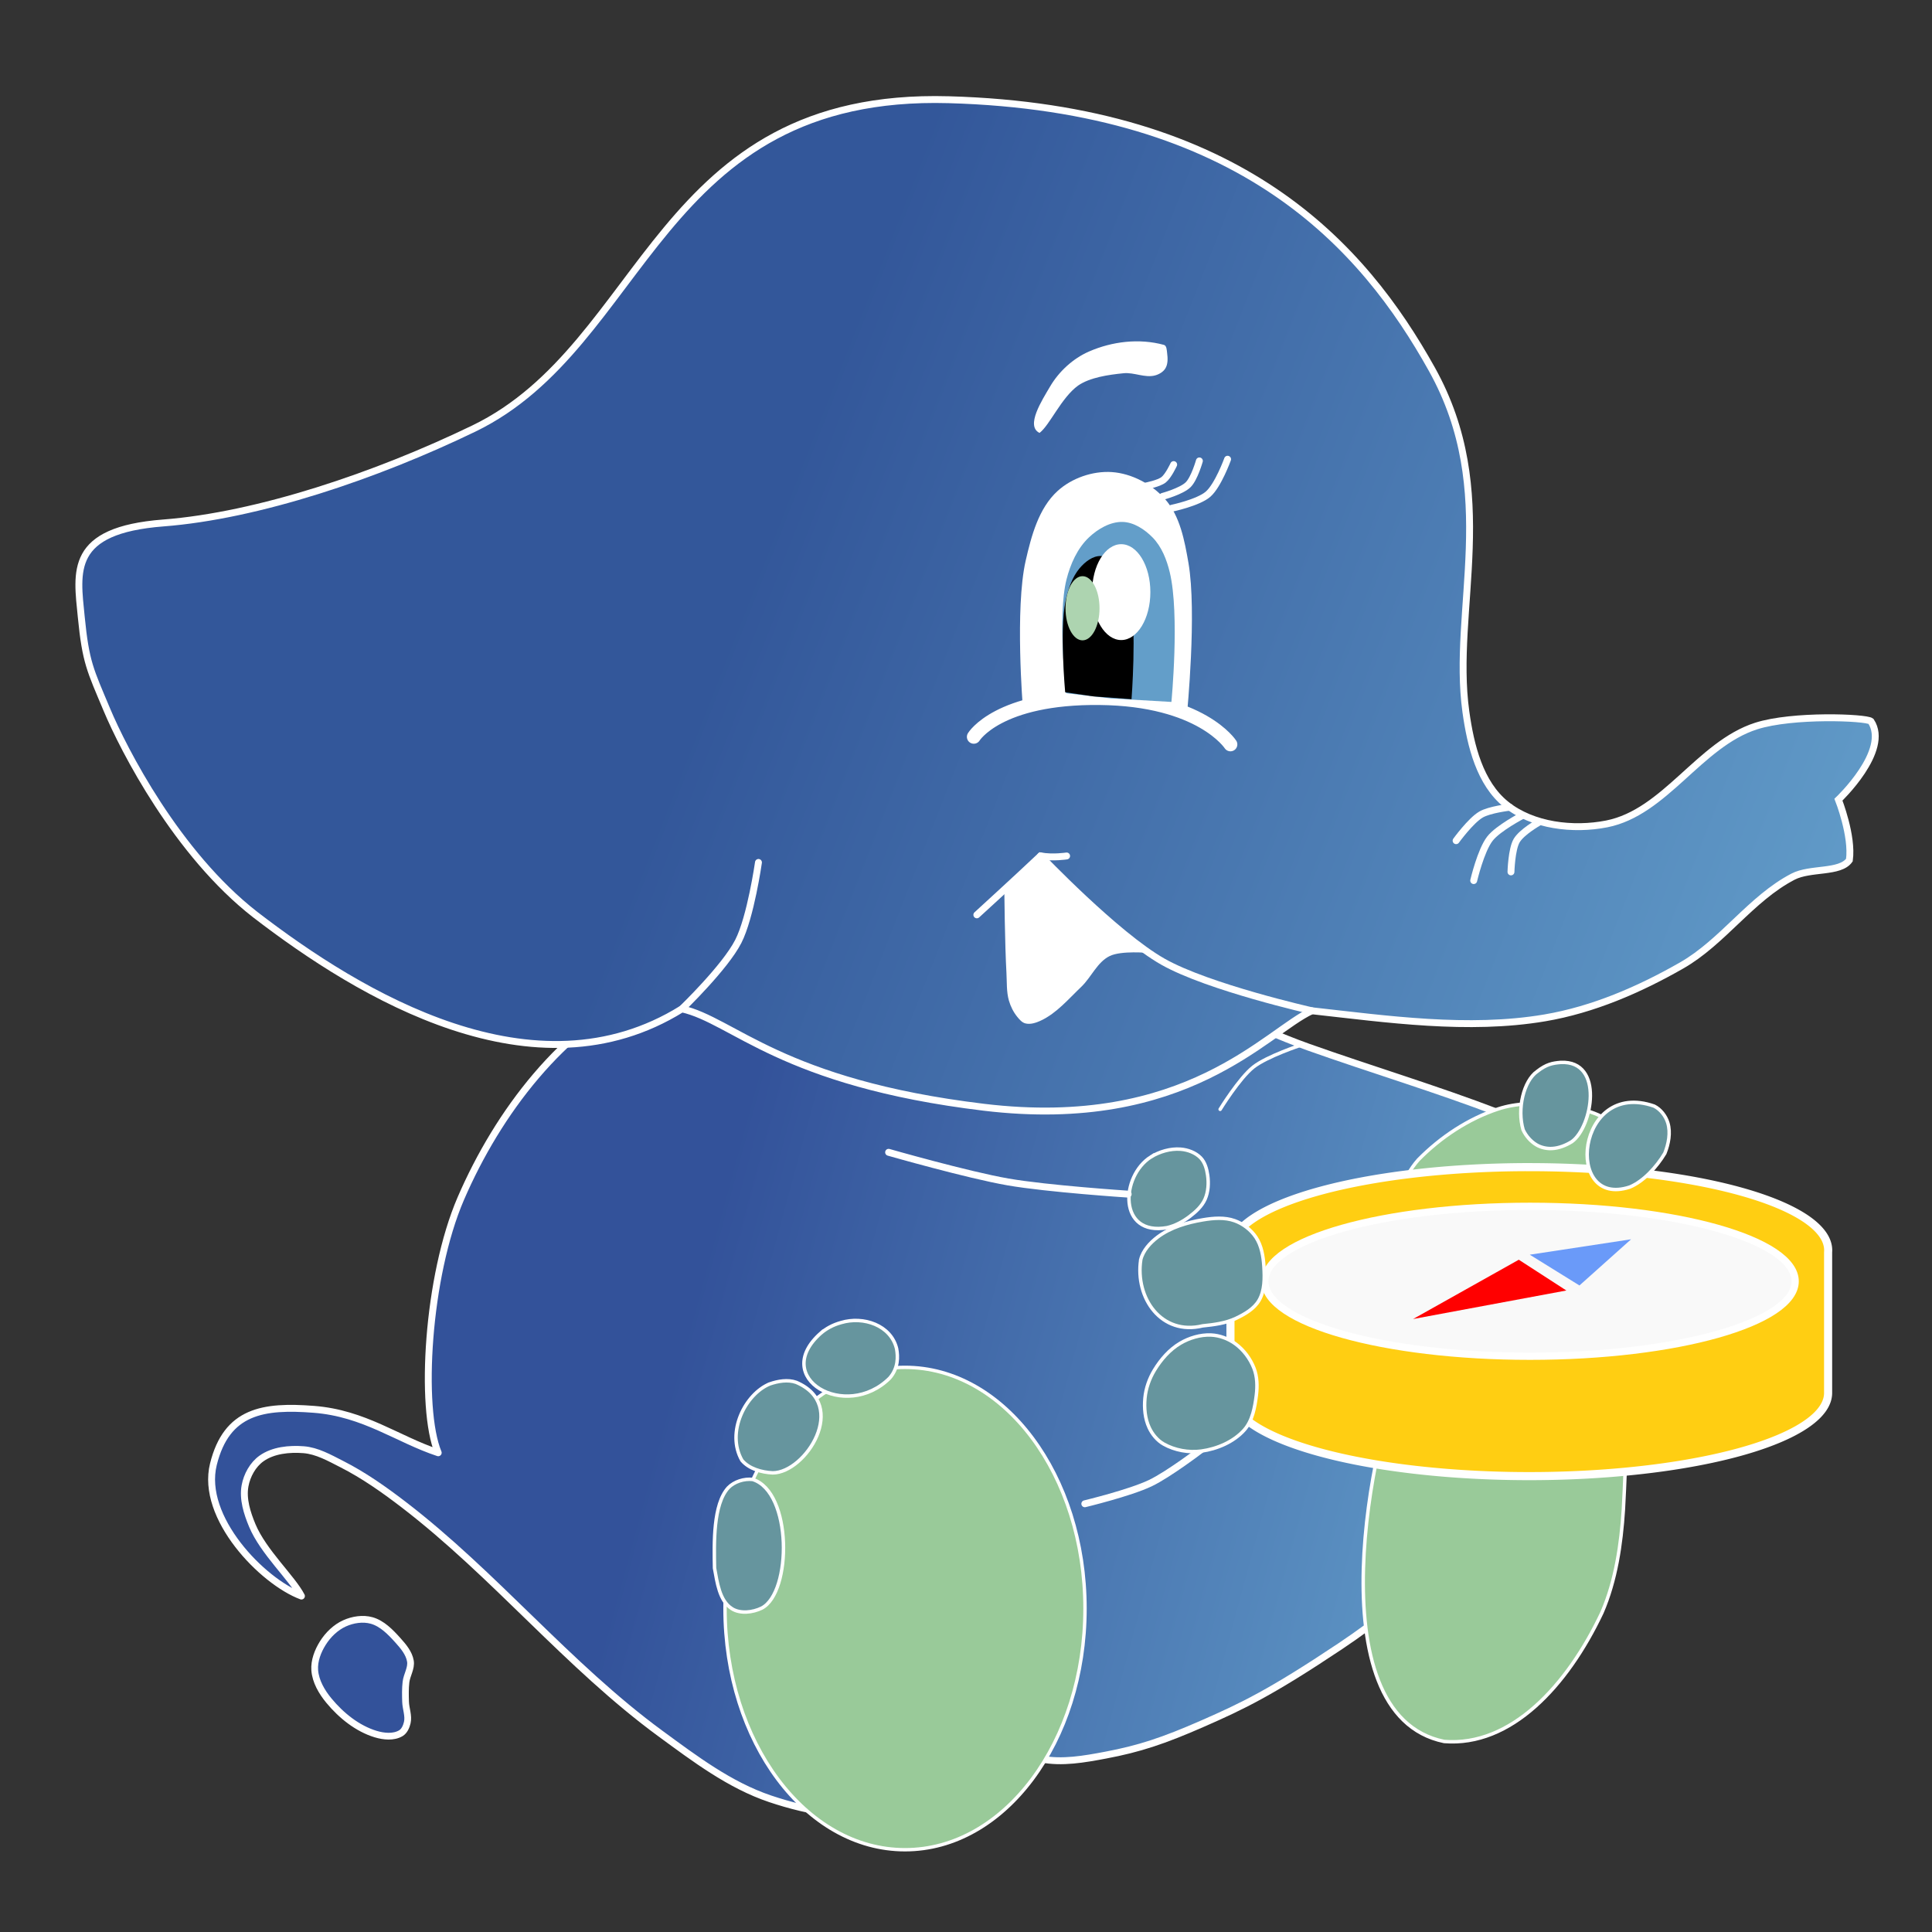 <?xml version="1.0" encoding="UTF-8" standalone="no"?>
<svg
   xmlns:dc="http://purl.org/dc/elements/1.1/"
   xmlns:cc="http://creativecommons.org/ns#"
   xmlns:rdf="http://www.w3.org/1999/02/22-rdf-syntax-ns#"
   xmlns:svg="http://www.w3.org/2000/svg"
   xmlns="http://www.w3.org/2000/svg"
   xmlns:xlink="http://www.w3.org/1999/xlink"
   xmlns:sodipodi="http://sodipodi.sourceforge.net/DTD/sodipodi-0.dtd"
   xmlns:inkscape="http://www.inkscape.org/namespaces/inkscape"
   version="1.1"
   id="svg2"
   width="280"
   height="280"
   viewBox="0 0 280 280"
   sodipodi:docname="pgrouting.svg"
   inkscape:version="1.0.2 (e86c870879, 2021-01-15)"
   inkscape:export-filename="/home/elmo/pgrouting_logo.png"
   inkscape:export-xdpi="199.88571"
   inkscape:export-ydpi="199.88571">
  <rect x="0" y="0" width="280" height="280" fill="#333333" stroke="none"/>
  <defs
     id="defs6">
    <linearGradient
       inkscape:collect="always"
       id="linearGradient1301">
      <stop
         style="stop-color:#33529a;stop-opacity:1"
         offset="0"
         id="stop1297" />
      <stop
         style="stop-color:#639eca;stop-opacity:1"
         offset="1"
         id="stop1299" />
    </linearGradient>
    <linearGradient
       inkscape:collect="always"
       id="linearGradient1293">
      <stop
         style="stop-color:#33579a;stop-opacity:1"
         offset="0"
         id="stop1289" />
      <stop
         style="stop-color:#639eca;stop-opacity:1"
         offset="1"
         id="stop1291" />
    </linearGradient>
    <linearGradient
       inkscape:collect="always"
       xlink:href="#linearGradient1293"
       id="linearGradient1295"
       x1="110.349"
       y1="79.509"
       x2="271.471"
       y2="142.64"
       gradientUnits="userSpaceOnUse" />
    <linearGradient
       inkscape:collect="always"
       xlink:href="#linearGradient1301"
       id="linearGradient1303"
       x1="106.339"
       y1="166.448"
       x2="231.569"
       y2="200.359"
       gradientUnits="userSpaceOnUse" />
  </defs>
  <sodipodi:namedview
     pagecolor="#ffffff"
     bordercolor="#666666"
     borderopacity="1"
     objecttolerance="10"
     gridtolerance="10"
     guidetolerance="10"
     inkscape:pageopacity="0"
     inkscape:pageshadow="2"
     inkscape:window-width="1920"
     inkscape:window-height="1016"
     id="namedview4"
     showgrid="false"
     inkscape:object-paths="true"
     inkscape:snap-intersection-paths="true"
     inkscape:snap-smooth-nodes="true"
     inkscape:snap-midpoints="true"
     inkscape:snap-global="false"
     inkscape:zoom="1"
     inkscape:cx="260.10691"
     inkscape:cy="284.60555"
     inkscape:window-x="0"
     inkscape:window-y="0"
     inkscape:window-maximized="1"
     inkscape:current-layer="layer1" />
  <g
     inkscape:groupmode="layer"
     id="layer1"
     inkscape:label="Elephant"
     style="display:inline">
    <path
       style="fill:url(#linearGradient1303);fill-opacity:1;stroke:#ffffff;stroke-width:1px;stroke-linecap:butt;stroke-linejoin:round;stroke-opacity:1"
       d="m 93.815,143.3 c -12.334,5.623 -21.649,17.942 -27.026,30.386 -4.892,11.324 -5.972,30.387 -3.279,36.86 -5.911,-1.958 -10.694,-5.725 -18.023,-6.294 -7.329,-0.569 -12.636,0.212 -14.558,7.954 -1.922,7.743 7.116,16.998 12.756,19.107 -1.33,-2.582 -5.529,-6.399 -7.126,-10.237 -0.747,-1.795 -1.396,-3.824 -1.047,-5.737 0.277,-1.519 1.13,-3.076 2.389,-3.969 1.693,-1.201 4.027,-1.429 6.096,-1.268 1.963,0.153 3.772,1.192 5.528,2.083 3.172,1.61 6.108,3.678 8.932,5.841 13.213,10.12 23.845,23.388 37.271,33.224 4.968,3.639 10.042,7.478 15.879,9.443 5.693,1.917 11.974,2.973 17.907,2.032 6.981,-1.108 12.226,-8.891 19.294,-8.799 0.752,0.01 1.291,0.842 2.028,0.99 3.082,0.617 6.325,0.03 9.414,-0.553 4.849,-0.916 8.333,-2.061 14.079,-4.582 5.745,-2.521 9.836,-4.472 19.907,-11.197 10.071,-6.725 28.897,-22.072 33.439,-36.873 3.179,-11.695 6.006,-26.322 -0.803,-36.348 -1.958,-2.883 -6.378,-2.821 -9.632,-4.069 -9.096,-3.487 -18.443,-6.281 -27.623,-9.539 -8.511,-3.021 -16.552,-7.76 -25.455,-9.279 -23.117,-3.943 -49.009,-8.905 -70.347,0.823 z"
       id="path16"
       sodipodi:nodetypes="aaczzcaaaaaaaaaaaazzcaaaaa" />
    <path
       style="fill:#99ca99;fill-opacity:1;stroke:#ffffff;stroke-width:0.5;stroke-linecap:butt;stroke-linejoin:round;stroke-miterlimit:4;stroke-dasharray:none;stroke-opacity:1"
       d="m 205.565,168.074 c 3.208,-3.262 7.236,-5.936 11.583,-7.363 2.64,-0.866 5.556,-0.885 8.317,-0.566 2.747,0.317 5.671,0.839 7.929,2.434 2.137,1.511 3.846,3.825 4.676,6.306 0.651,1.945 0.74,4.222 0.048,6.153 -1.268,3.538 -4.051,6.648 -7.231,8.654 -6.281,3.961 -14.271,6.833 -21.58,5.522 -10.695,-2.987 -8.295,-16.045 -3.742,-21.141 z"
       id="path965"
       sodipodi:nodetypes="caaaaaacc" />
    <path
       style="fill:#99ca99;fill-opacity:1;stroke:#ffffff;stroke-width:0.5;stroke-linecap:butt;stroke-linejoin:miter;stroke-miterlimit:4;stroke-dasharray:none;stroke-opacity:1"
       d="m 203.345,198.647 c 3.146,-4.764 8.099,-7.675 13.702,-8.768 20.03,-2.702 19.021,13.499 18.224,28.913 -0.32,4.991 -1.079,10.259 -3.104,14.917 -5.014,10.623 -13.2,19.47 -22.875,18.678 -18.94,-3.897 -10.268,-45.082 -5.948,-53.739 z"
       id="path935"
       sodipodi:nodetypes="cccccc" />
    <path
       id="path18-3-6-7"
       style="fill:#ffce12;fill-opacity:1;stroke:#ffffff;stroke-width:1.173;stroke-linecap:round;stroke-linejoin:round;stroke-miterlimit:4;stroke-dasharray:none;stroke-opacity:1"
       d="m 221.12,169.149 a 43.314,12.053 0 0 0 -42.793,12.054 v 20.39 a 43.314,12.053 0 0 0 -0.014,0.284 43.314,12.053 0 0 0 43.314,12.054 43.314,12.053 0 0 0 43.316,-12.054 v -20.402 a 43.314,12.053 0 0 0 0.012,-0.271 43.314,12.053 0 0 0 -43.314,-12.054 43.314,12.053 0 0 0 -0.521,0 z" />
    <path
       style="fill:url(#linearGradient1295);fill-opacity:1;stroke:#ffffff;stroke-width:1px;stroke-linecap:butt;stroke-linejoin:miter;stroke-opacity:1"
       d="M 23.67,75.792 C 37.385,74.735 54.558,68.933 68.673,62.107 93.795,49.959 95.073,13.262 137.498,14.451 c 42.425,1.189 60.087,21.241 70.024,39.069 9.937,17.828 2.858,34.773 4.924,49.629 0.688,4.948 2.025,10.375 5.831,13.431 3.857,3.097 9.714,3.783 14.567,2.829 8.468,-1.664 13.442,-11.544 21.658,-14.183 5.287,-1.698 15.911,-1.271 16.646,-0.697 2.814,4.236 -4.707,11.365 -4.707,11.365 0,0 2.079,5.249 1.585,8.757 -1.368,1.918 -5.649,1.091 -8.167,2.4 -6.104,3.173 -10.166,9.45 -16.138,12.866 -6.148,3.516 -12.858,6.42 -19.842,7.602 -11.097,1.878 -22.907,0.173 -33.749,-1.031 -6.543,2.967 -18.157,17.522 -47.54,13.984 C 113.207,156.935 106.285,147.894 98.831,146.214 77.462,159.507 52.214,144.279 36.988,132.552 25.647,123.736 17.923,108.653 15.491,102.862 13.059,97.072 12.427,96.006 11.776,89.405 11.126,82.805 9.955,76.848 23.67,75.792 Z"
       id="path14"
       sodipodi:nodetypes="zazzsaaacccaaaczcczzz" />
    <ellipse
       style="fill:#f9f9f9;fill-opacity:1;stroke:#ffffff;stroke-width:1.049;stroke-linecap:round;stroke-linejoin:round;stroke-miterlimit:4;stroke-dasharray:none;stroke-opacity:1"
       id="path18"
       cx="221.74"
       cy="185.693"
       rx="38.429"
       ry="10.865" />
    <path
       style="fill:#ff0000;fill-opacity:1;stroke:none;stroke-width:1px;stroke-linecap:butt;stroke-linejoin:round;stroke-opacity:1"
       d="m 204.793,191.163 15.323,-8.594 6.891,4.459 z"
       id="path929" />
    <path
       style="fill:#6a9af9;fill-opacity:1;stroke:none;stroke-width:1px;stroke-linecap:butt;stroke-linejoin:round;stroke-opacity:1"
       d="m 228.906,186.299 -7.198,-4.459 14.679,-2.232 z"
       id="path931" />
    <ellipse
       style="fill:#99ca99;fill-opacity:1;stroke:#ffffff;stroke-width:0.49;stroke-linecap:round;stroke-linejoin:round;stroke-miterlimit:4;stroke-dasharray:none;stroke-opacity:1"
       id="path933"
       cx="131.161"
       cy="233.123"
       rx="26.086"
       ry="34.955" />
    <path
       style="fill:#33529a;fill-opacity:1;stroke:#ffffff;stroke-width:0.978px;stroke-linecap:butt;stroke-linejoin:round;stroke-opacity:1"
       d="m 54.442,251.317 c -2.637,-0.801 -4.989,-2.691 -6.77,-4.845 -1.029,-1.243 -1.94,-2.788 -2.059,-4.416 -0.099,-1.361 0.448,-2.768 1.166,-3.916 0.761,-1.216 1.872,-2.294 3.16,-2.874 1.205,-0.543 2.657,-0.768 3.926,-0.412 1.516,0.425 2.732,1.683 3.798,2.87 0.78,0.868 1.62,1.85 1.815,3.014 0.172,1.024 -0.523,2.014 -0.641,3.046 -0.108,0.94 -0.087,1.893 -0.059,2.839 0.03,1.016 0.478,2.051 0.245,3.038 -0.138,0.584 -0.423,1.229 -0.929,1.53 -1.055,0.625 -2.484,0.48 -3.652,0.125 z"
       id="path955"
       sodipodi:nodetypes="aaaaaaaaaaaaa" />
    <path
       style="fill:#ffffff;stroke:none;stroke-width:1px;stroke-linecap:round;stroke-linejoin:round;stroke-opacity:1"
       d="m 150.659,62.741 c -2.069,-0.993 0.361,-4.735 1.522,-6.715 1.282,-2.186 3.328,-4.073 5.651,-5.084 3.329,-1.449 7.244,-1.944 10.849,-0.959 0.414,0.113 0.414,0.774 0.469,1.2 0.096,0.73 0.131,1.564 -0.247,2.196 -0.309,0.516 -0.905,0.866 -1.485,1.026 -1.472,0.404 -3.05,-0.462 -4.569,-0.313 -2.271,0.224 -4.91,0.62 -6.607,1.79 -2.436,1.762 -4.097,5.731 -5.584,6.86 z"
       id="path957"
       sodipodi:nodetypes="caasaaaacc" />
    <path
       style="fill:#66959e;fill-opacity:1;stroke:#ffffff;stroke-width:0.5;stroke-linecap:butt;stroke-linejoin:miter;stroke-miterlimit:4;stroke-dasharray:none;stroke-opacity:1"
       d="m 106.042,233.123 c -1.78,-1.157 -2.102,-3.776 -2.489,-5.863 -0.064,-3.606 -0.218,-9.221 1.99,-11.645 0.866,-0.896 2.302,-1.344 3.54,-1.201 5.744,1.804 5.68,16.355 1.327,18.636 -1.306,0.644 -3.147,0.867 -4.368,0.073 z"
       id="path959"
       sodipodi:nodetypes="accccaa" />
    <path
       style="fill:#66959e;fill-opacity:1;stroke:#ffffff;stroke-width:0.5;stroke-linecap:butt;stroke-linejoin:miter;stroke-miterlimit:4;stroke-dasharray:none;stroke-opacity:1"
       d="m 111.54,200.575 c 1.217,-0.42 2.642,-0.667 3.856,-0.236 7.691,3.26 1.359,13.098 -3.405,13.121 -1.606,-0.073 -3.43,-0.586 -4.469,-1.813 -2.329,-4.079 0.497,-9.61 4.018,-11.072 z"
       id="path961"
       sodipodi:nodetypes="ccccc" />
    <path
       style="fill:#66959e;fill-opacity:1;stroke:#ffffff;stroke-width:0.5;stroke-linecap:butt;stroke-linejoin:miter;stroke-miterlimit:4;stroke-dasharray:none;stroke-opacity:1"
       d="m 118.975,193.197 c 0.779,-0.651 1.697,-1.181 2.924,-1.519 3.219,-0.969 7.222,0.371 8.042,3.783 0.209,1.152 0.262,2.791 -0.988,4.247 -6.369,6.356 -17.369,-0.006 -9.978,-6.512 z"
       id="path963"
       sodipodi:nodetypes="ccccc" />
    <path
       style="fill:#66959e;fill-opacity:1;stroke:#ffffff;stroke-width:0.5;stroke-linecap:butt;stroke-linejoin:round;stroke-miterlimit:4;stroke-dasharray:none;stroke-opacity:1"
       d="m 239.734,160.306 c 0.937,0.465 1.679,1.433 1.981,2.434 0.425,1.412 0.113,3.032 -0.433,4.402 -1.186,1.989 -3.101,4.075 -5.08,4.894 -9.542,3.159 -7.782,-15.675 3.532,-11.73 z"
       id="path969"
       sodipodi:nodetypes="caccc" />
    <path
       style="fill:#66959e;fill-opacity:1;stroke:#ffffff;stroke-width:0.5;stroke-linecap:butt;stroke-linejoin:miter;stroke-miterlimit:4;stroke-dasharray:none;stroke-opacity:1"
       d="m 222.776,155.281 c 1.35,-1.046 2.207,-1.209 3.425,-1.309 6.336,-0.285 4.568,9.387 1.595,11.49 -0.866,0.535 -1.872,0.943 -2.89,0.991 -0.77,0.036 -1.588,-0.146 -2.249,-0.544 -0.826,-0.497 -1.509,-1.292 -1.916,-2.166 -0.891,-3.015 0.059,-7.068 2.034,-8.463 z"
       id="path967"
       sodipodi:nodetypes="cccaacc" />
    <path
       style="fill:#66959e;fill-opacity:1;stroke:#ffffff;stroke-width:0.5;stroke-linecap:butt;stroke-linejoin:miter;stroke-miterlimit:4;stroke-dasharray:none;stroke-opacity:1"
       d="m 166.795,167.672 c 1.261,-0.778 2.823,-1.233 4.3,-1.123 1.043,0.077 2.152,0.487 2.886,1.232 0.643,0.652 0.915,1.635 1.043,2.542 0.163,1.157 0.093,2.417 -0.382,3.484 -0.454,1.02 -1.342,1.822 -2.23,2.499 -0.963,0.734 -2.075,1.338 -3.254,1.614 -7.134,1.279 -6.772,-7.451 -2.363,-10.249 z"
       id="path971"
       sodipodi:nodetypes="caaaaacc" />
    <path
       style="fill:#66959e;fill-opacity:1;stroke:#ffffff;stroke-width:0.5;stroke-linecap:butt;stroke-linejoin:miter;stroke-miterlimit:4;stroke-dasharray:none;stroke-opacity:1"
       d="m 165.325,182.556 c 0.328,-1.325 1.364,-2.456 2.454,-3.277 1.869,-1.408 4.254,-2.103 6.561,-2.493 1.509,-0.255 3.149,-0.387 4.59,0.129 1.223,0.437 2.358,1.305 3.08,2.385 0.819,1.225 1.074,2.795 1.166,4.266 0.102,1.641 0.124,3.461 -0.701,4.884 -0.711,1.227 -2.072,2.01 -3.353,2.617 -1.491,0.705 -3.186,0.919 -4.827,1.086 -5.958,1.447 -9.816,-4.007 -8.969,-9.596 z"
       id="path973"
       sodipodi:nodetypes="caaaaaaacc" />
    <path
       style="fill:none;stroke:#ffffff;stroke-width:1;stroke-linecap:round;stroke-linejoin:miter;stroke-miterlimit:4;stroke-dasharray:none;stroke-opacity:1"
       d="m 174.208,209.991 c 0,0 -4.798,3.673 -7.505,4.963 -2.992,1.425 -9.484,2.985 -9.484,2.985"
       id="path977"
       sodipodi:nodetypes="cac" />
    <path
       style="fill:none;stroke:#ffffff;stroke-width:1;stroke-linecap:round;stroke-linejoin:round;stroke-miterlimit:4;stroke-dasharray:none;stroke-opacity:1"
       d="m 163.503,173.063 c 0,0 -11.668,-0.768 -17.418,-1.768 -5.854,-1.018 -17.3,-4.294 -17.3,-4.294"
       id="path979"
       sodipodi:nodetypes="cac" />
    <path
       style="fill:none;stroke:#ffffff;stroke-width:0.5;stroke-linecap:round;stroke-linejoin:miter;stroke-miterlimit:4;stroke-dasharray:none;stroke-opacity:1"
       d="m 176.832,160.771 c 0,0 2.774,-4.518 4.812,-6.127 1.978,-1.562 6.867,-3.166 6.867,-3.166"
       id="path981"
       sodipodi:nodetypes="cac" />
    <path
       style="fill:none;stroke:#ffffff;stroke-width:1px;stroke-linecap:round;stroke-linejoin:miter;stroke-opacity:1"
       d="m 98.831,146.214 c 0,0 6.23,-5.992 8.164,-9.77 1.795,-3.507 2.927,-11.452 2.927,-11.452"
       id="path983"
       sodipodi:nodetypes="cac" />
    <path
       style="fill:none;stroke:#ffffff;stroke-width:1px;stroke-linecap:round;stroke-linejoin:miter;stroke-opacity:1"
       d="m 190.131,146.488 c 0,0 -14.995,-3.379 -21.588,-7.113 -6.8,-3.852 -17.741,-15.328 -17.741,-15.328"
       id="path985"
       sodipodi:nodetypes="cac" />
    <path
       style="fill:none;stroke:#ffffff;stroke-width:1px;stroke-linecap:round;stroke-linejoin:miter;stroke-opacity:1"
       d="m 141.571,132.586 c 0,0 5.708,-5.208 9.231,-8.539 1.819,0.319 3.779,0.006 3.779,0.006"
       id="path987"
       sodipodi:nodetypes="ccc" />
    <path
       style="fill:#ffffff;stroke:none;stroke-width:1px;stroke-linecap:butt;stroke-linejoin:miter;stroke-opacity:1"
       d="m 145.551,128.904 c 0,0 0.08,8.069 0.311,12.096 0.077,1.342 -0.015,2.725 0.358,4.017 0.243,0.84 0.647,1.655 1.197,2.335 0.321,0.397 0.692,0.84 1.186,0.967 0.738,0.19 1.559,-0.087 2.248,-0.41 2.301,-1.078 4.008,-3.135 5.849,-4.886 1.47,-1.398 2.307,-3.584 4.132,-4.47 1.684,-0.818 5.597,-0.445 5.597,-0.445 l -15.628,-14.06 -5.235,4.842"
       id="path989"
       sodipodi:nodetypes="caaaaaaaccc" />
    <path
       style="fill:none;stroke:#ffffff;stroke-width:1px;stroke-linecap:round;stroke-linejoin:miter;stroke-opacity:1"
       d="m 218.981,126.363 c 0,0 0.087,-3.272 0.819,-4.526 0.731,-1.254 3.161,-2.628 3.161,-2.628"
       id="path991"
       sodipodi:nodetypes="czc" />
    <path
       style="fill:none;stroke:#ffffff;stroke-width:1px;stroke-linecap:round;stroke-linejoin:miter;stroke-opacity:1"
       d="m 213.58,127.621 c 0,0 1.017,-4.359 2.348,-6.072 1.194,-1.537 4.757,-3.385 4.757,-3.385"
       id="path993"
       sodipodi:nodetypes="cac" />
    <path
       style="fill:none;stroke:#ffffff;stroke-width:1px;stroke-linecap:round;stroke-linejoin:miter;stroke-opacity:1"
       d="m 211.029,121.839 c 0,0 2.103,-2.906 3.608,-3.787 1.241,-0.726 4.179,-1.065 4.179,-1.065"
       id="path995"
       sodipodi:nodetypes="cac" />
    <path
       style="fill:none;stroke:#ffffff;stroke-width:2;stroke-linecap:round;stroke-linejoin:miter;stroke-miterlimit:4;stroke-dasharray:none;stroke-opacity:1"
       d="m 141.129,106.787 c 0,0 3.502,-5.769 18.232,-5.614 14.731,0.155 18.964,6.713 18.964,6.713"
       id="path997"
       sodipodi:nodetypes="czc" />
    <path
       style="fill:#ffffff;stroke:none;stroke-width:1px;stroke-linecap:butt;stroke-linejoin:miter;stroke-opacity:1"
       d="m 148.24,102.514 c 0,0 -1.168,-14.335 0.406,-21.239 0.825,-3.617 1.887,-7.623 4.631,-10.121 2.05,-1.866 5.087,-2.921 7.853,-2.737 2.87,0.191 5.787,1.747 7.699,3.895 2.19,2.46 2.849,6.029 3.411,9.274 1.243,7.18 -0.211,21.86 -0.211,21.86 l -12.669,-2.272 z"
       id="path999"
       sodipodi:nodetypes="caaaaaccc" />
    <path
       style="fill:none;stroke:#ffffff;stroke-width:1px;stroke-linecap:round;stroke-linejoin:miter;stroke-opacity:1"
       d="m 166.108,70.43 c 0,0 1.829,-0.347 2.535,-0.9 0.692,-0.541 1.455,-2.199 1.455,-2.199"
       id="path1001"
       sodipodi:nodetypes="cac" />
    <path
       style="fill:none;stroke:#ffffff;stroke-width:1px;stroke-linecap:round;stroke-linejoin:miter;stroke-opacity:1"
       d="m 168.489,71.946 c 0,0 2.741,-0.741 3.708,-1.696 0.904,-0.894 1.626,-3.452 1.626,-3.452"
       id="path1003"
       sodipodi:nodetypes="cac" />
    <path
       style="fill:none;stroke:#ffffff;stroke-width:1px;stroke-linecap:round;stroke-linejoin:miter;stroke-opacity:1"
       d="m 169.823,73.659 c 0,0 3.839,-0.804 5.257,-2.037 1.46,-1.269 2.831,-5.067 2.831,-5.067"
       id="path1005"
       sodipodi:nodetypes="cac" />
    <path
       style="fill:#639ec9;fill-opacity:1;stroke:none;stroke-width:1px;stroke-linecap:butt;stroke-linejoin:miter;stroke-opacity:1"
       d="m 154.511,100.467 c 0,0 -1.289,-11.147 0.051,-16.472 0.565,-2.245 1.583,-4.541 3.269,-6.127 1.298,-1.222 3.079,-2.269 4.861,-2.226 1.632,0.039 3.207,1.085 4.35,2.251 1.316,1.343 2.053,3.232 2.491,5.06 1.458,6.087 0.237,18.776 0.237,18.776 l -8.764,-0.51 z"
       id="path1007"
       sodipodi:nodetypes="caaaaaccc" />
    <path
       style="fill:#000000;stroke:none;stroke-width:0.708px;stroke-linecap:butt;stroke-linejoin:miter;stroke-opacity:1"
       d="m 154.373,100.327 c 0,0 -0.813,-8.866 0.032,-13.101 0.356,-1.786 0.998,-3.612 2.06,-4.873 0.818,-0.972 1.941,-1.805 3.064,-1.771 1.029,0.031 2.022,0.863 2.742,1.79 0.829,1.068 1.294,2.571 1.57,4.025 0.919,4.841 0.149,14.933 0.149,14.933 l -5.524,-0.405 z"
       id="path1007-3"
       sodipodi:nodetypes="caaaaaccc" />
    <ellipse
       style="fill:#ffffff;stroke:none;stroke-width:0.419;stroke-linecap:round;stroke-linejoin:round;stroke-miterlimit:4;stroke-dasharray:none;stroke-opacity:1"
       id="path1029"
       cx="162.496"
       cy="85.815"
       rx="4.224"
       ry="6.947" />
    <ellipse
       style="fill:#add4b0;fill-opacity:1;stroke:none;stroke-width:0.262;stroke-linecap:round;stroke-linejoin:round;stroke-miterlimit:4;stroke-dasharray:none;stroke-opacity:1"
       id="path1029-5"
       cx="156.887"
       cy="88.154"
       rx="2.464"
       ry="4.65" />
    <path
       style="fill:#66959e;fill-opacity:1;stroke:#ffffff;stroke-width:0.5;stroke-linecap:butt;stroke-linejoin:miter;stroke-miterlimit:4;stroke-dasharray:none;stroke-opacity:1"
       d="m 165.936,202.631 c 0.132,-1.423 0.631,-2.841 1.38,-4.071 0.929,-1.525 2.174,-2.97 3.735,-3.888 1.315,-0.774 2.91,-1.254 4.447,-1.192 1.252,0.051 2.526,0.531 3.529,1.261 1.214,0.883 2.171,2.173 2.707,3.551 0.478,1.228 0.508,2.621 0.344,3.924 -0.221,1.762 -0.562,3.702 -1.761,5.041 -1.525,1.704 -3.925,2.736 -6.227,3.047 -1.826,0.247 -3.836,-0.119 -5.432,-1.017 -0.933,-0.525 -1.668,-1.425 -2.112,-2.38 -0.61,-1.312 -0.744,-2.844 -0.61,-4.277 z"
       id="path975"
       sodipodi:nodetypes="aaaaaaaaaaaa" />
  </g>
</svg>
